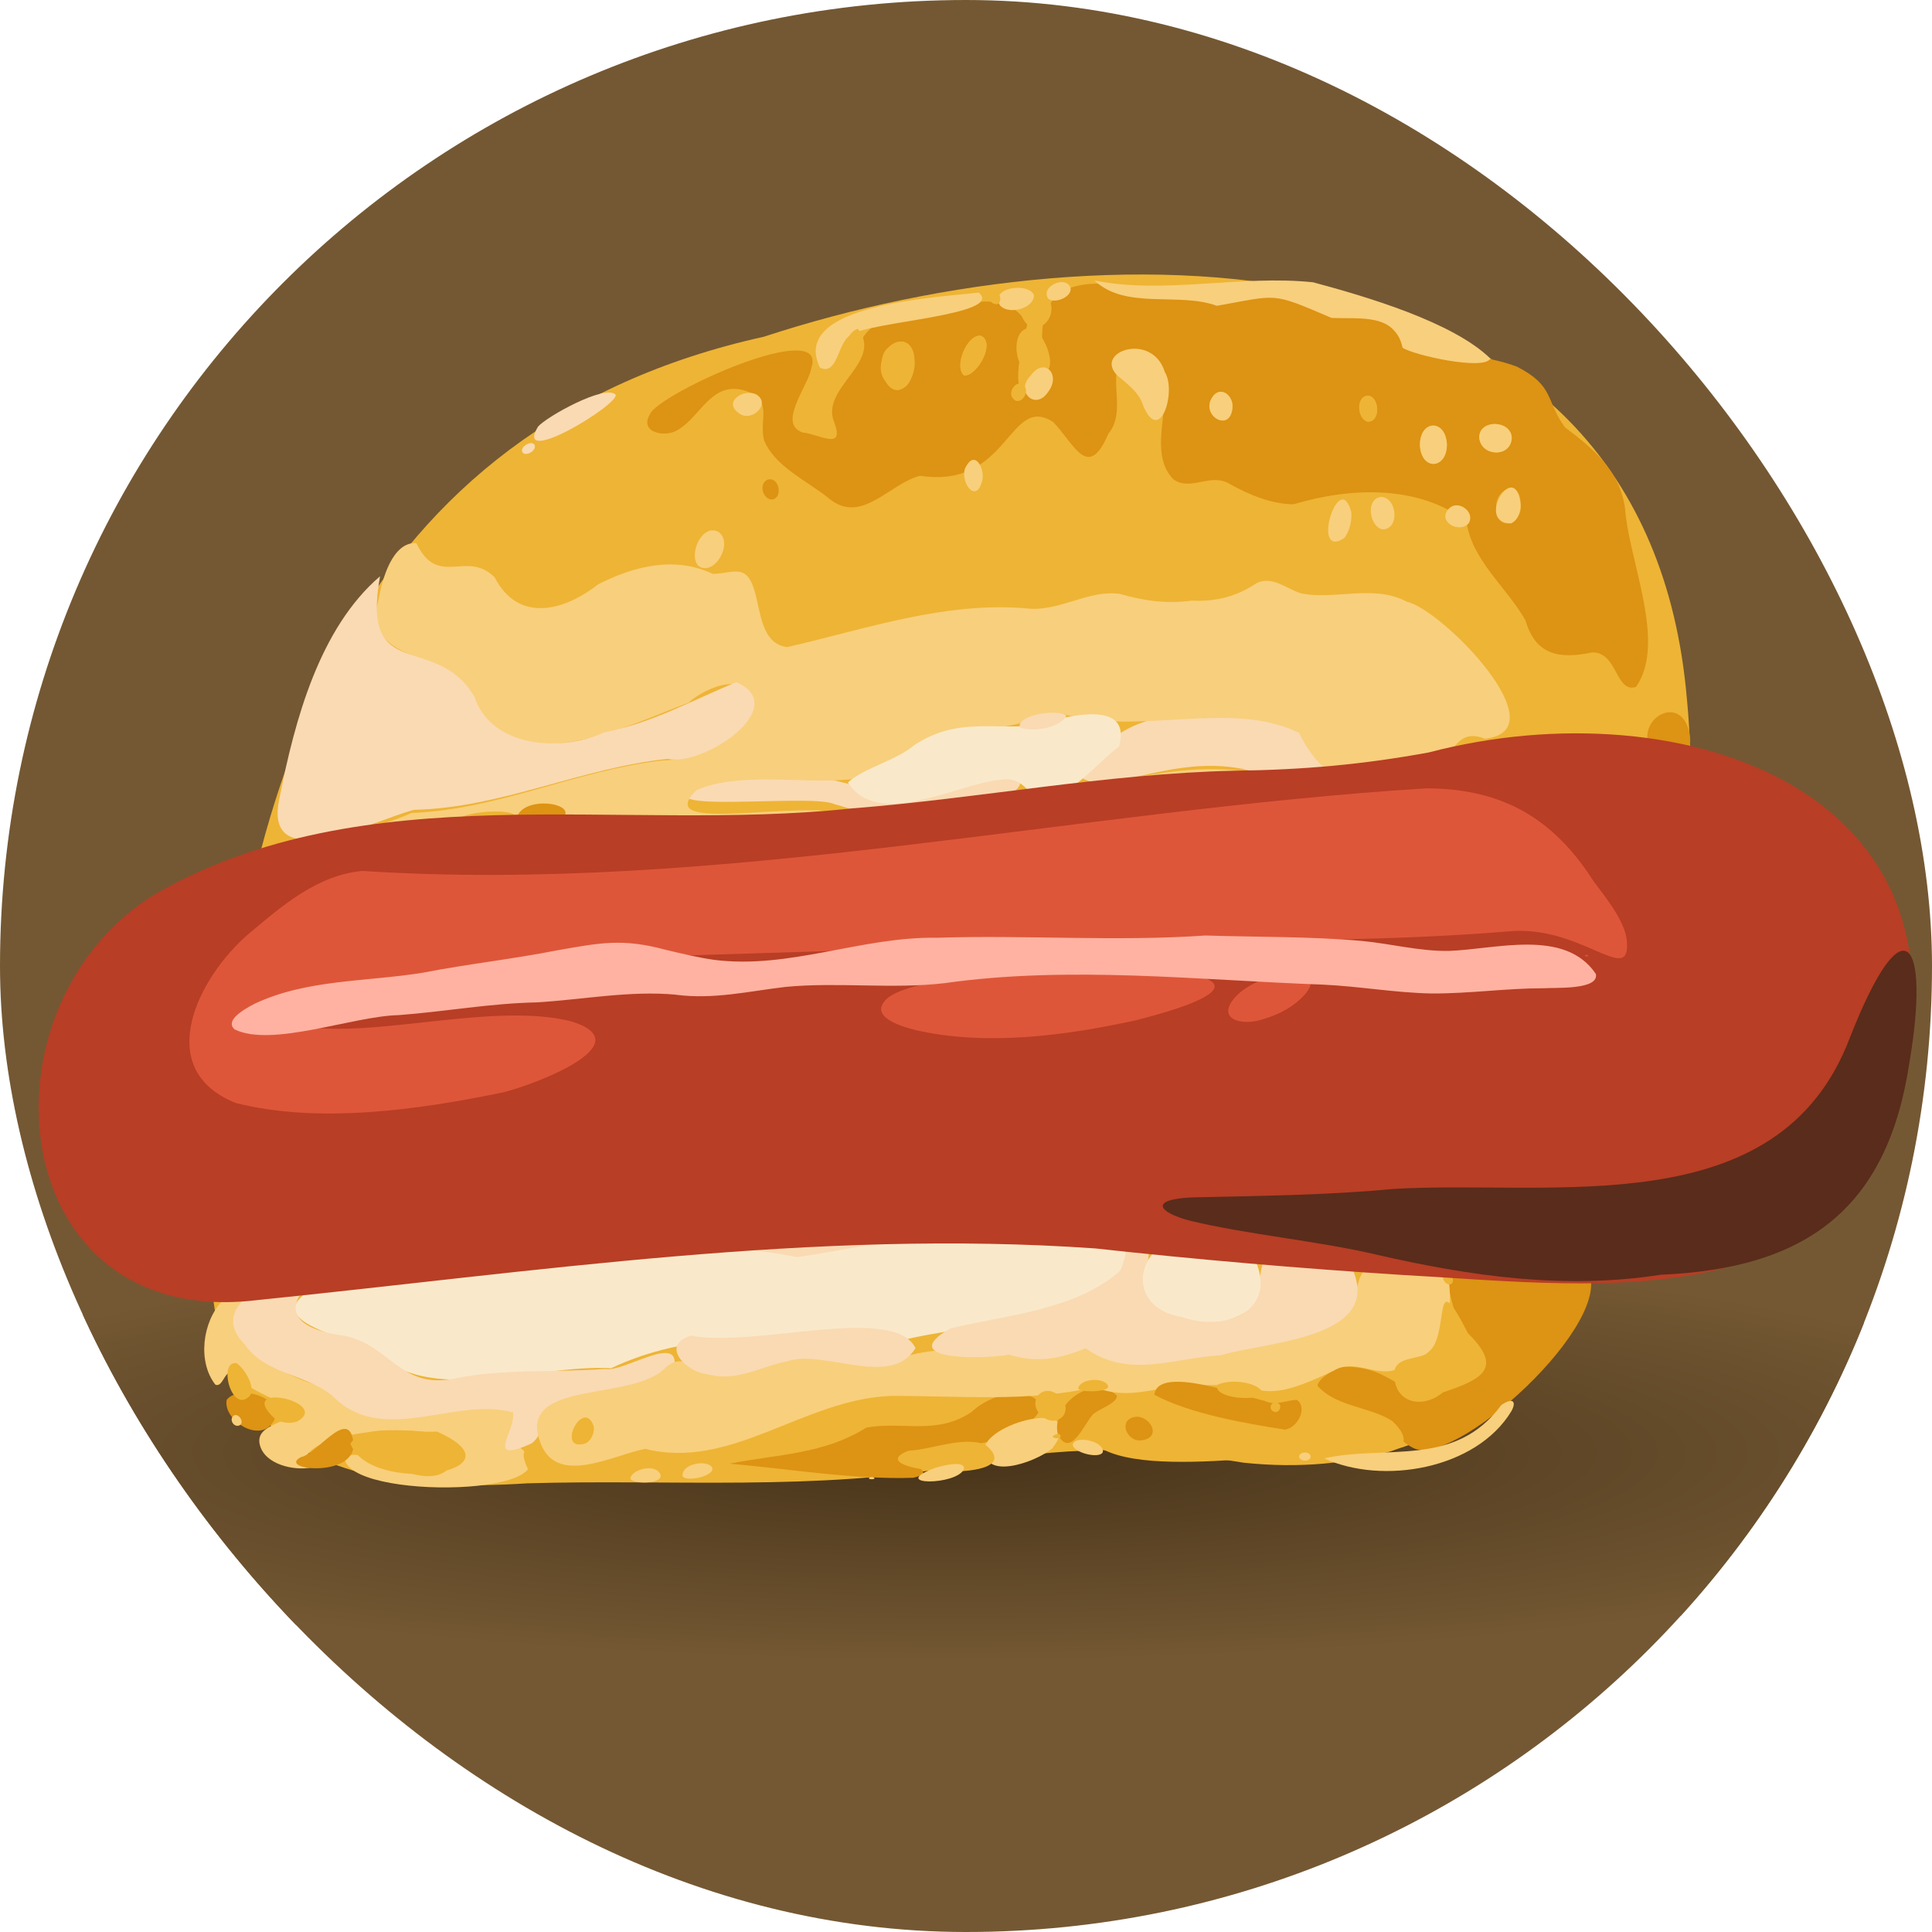 <svg width="250" height="250" viewBox="0 0 250 250" fill="none" xmlns="http://www.w3.org/2000/svg">
<g clip-path="url(#clip0_915_3099)">
<rect width="250" height="250" rx="125" fill="#745833"/>
<ellipse cx="123.5" cy="188" rx="150.5" ry="27" fill="url(#paint0_radial_915_3099)"/>
<path d="M218.286 90.479C213.084 29.313 144.165 28.687 98.838 43.574C46.207 55.2 30.459 100.985 28.036 149.709C23.716 182.278 35.841 194.042 68.227 191.942C86.474 191.392 105.99 192.989 124.088 189.664C137.936 187.075 147.443 187.047 160.913 189.272C190.143 192.346 208.014 172.644 212.443 145.137C216.232 127.238 220.076 108.833 218.288 90.484L218.286 90.479Z" fill="#EEB435"/>
<path d="M29.684 167.233C27.357 160.836 31.039 152.685 30.988 145.825C33.022 135.083 31.969 123.022 36.302 113.009C42.007 106.447 51.643 110.096 58.871 106.803C74.126 104.985 88.961 109.969 104.213 107.083C108.106 107.523 116.964 106.455 107.953 104.05C104.625 102.481 77.96 106.124 93.499 100.206C102.103 98.1 109.598 102.115 117.714 103.015C120.709 102.519 139.142 97.18 129.051 104.19C129.913 106.89 136.981 103.468 139.76 103.918C148.605 102.001 157.974 102.908 166.717 101.764C155.149 94.989 143.855 103.651 139.876 100.551C143.192 94.325 148.849 92.014 155.988 92.649C162.718 91.376 168.184 92.629 171.357 98.848C174.464 102.041 179.043 100.068 182.699 99.173C191.046 99.593 198.747 97.668 206.962 96.842C218.085 94.282 218.543 103.157 216.013 111.476C211.345 120.741 212.705 169.495 199.093 163.231C181.672 163.241 164.437 161.202 147.267 157.823C144.066 156.768 143.7 160.058 141.321 160.62C131.837 158.324 122.135 160.373 112.619 161.515C98.294 165.931 83.21 160.159 68.632 160.579C55.807 163.373 41.409 162.359 29.689 167.23L29.684 167.233ZM116.529 106.674C117.414 107.736 124.878 108.286 124.685 105.949C123.117 104.617 117.63 104.935 116.529 106.674Z" fill="#FADAB3"/>
<path d="M188.832 99.557C182.178 92.359 204.425 100.457 191.217 86.623C183.236 74.692 175.964 80.257 165.456 76.86C163.026 75.637 161.238 77.59 159.08 78.365C141.036 79.677 122.176 77.791 104.567 84.239C96.136 87.953 99.957 73.802 93.1 75.503C92.005 75.749 89.861 75.648 90.639 74.107C94.636 67.733 90.469 69.813 87.606 73.487C85.394 74.717 82.257 74.778 79.783 75.724C67.462 81.48 71.2 81.778 60.699 74.605C53.71 76.599 53.212 70.667 57.099 66.253C68.362 54.159 84.652 48.25 100.349 43.943C110.954 43.035 89.472 48.929 87.832 50.589C83.653 52.087 82.435 57.675 88.252 55.115C99.253 44.541 92.345 54.204 98.523 52.17C99.487 56.915 98.74 58.613 104.254 61.824C108.993 66.983 113.694 64.519 118.652 61.346C124.884 61.186 126.735 63.851 130.482 56.996C136.088 45.677 140.477 67.758 144.405 53.676C144.916 52.3 145.345 49.163 146.767 50.167C150.756 52.862 148.773 61.138 153.644 62.165C164.722 61.72 162.347 67.123 177.045 63.047C187.118 62.607 191.878 72.32 197.158 79.194C198.524 81.47 199.111 84.266 202.06 84.084C207.516 82.576 207.712 84.953 210.898 88.075C214.312 87.877 213.133 82.856 212.787 80.547C212.461 76.474 208.854 59.989 213.374 72.208C214.808 76.71 214.717 81.627 216.349 86.054C217.834 89.257 219.512 92.474 215.278 94.162C212.52 97.627 209.7 97.22 205.742 96.605C200.512 98.202 194.336 99.913 188.829 99.562L188.832 99.557ZM174.851 66.207C174.185 62.503 171.258 66.68 171.889 68.686C172.695 72.403 175.453 68.14 174.851 66.207ZM178.634 64.311C176.582 64.649 177.292 68.394 179.005 68.501C181.222 68.358 180.719 64.209 178.634 64.311ZM100.113 64.596C101.272 64.145 100.779 61.796 99.459 62.035C98 62.409 98.752 64.951 100.113 64.596Z" fill="#EEB435"/>
<path d="M53.869 70.272C56.696 76.173 60.368 71.055 64.019 74.717C67.067 80.651 72.999 79.067 77.382 75.624C82.126 73.196 87.381 71.953 92.248 74.267C94.922 74.178 96.534 72.891 97.587 76.288C98.439 78.919 98.444 83.348 101.878 83.732C112.015 81.408 122.205 77.811 132.853 78.726C137.079 79.209 140.798 76.267 144.935 76.85C147.973 77.747 151.032 78.164 154.205 77.717C157.431 77.882 160.037 77.162 162.626 75.444C164.593 74.498 166.429 76.128 168.244 76.753C172.678 77.734 177.682 75.522 182.091 77.885C186.588 78.861 201.985 94.561 192.121 95.593C188.231 94.006 187.999 98.313 185.307 99.587C177.748 102.531 172.02 102.818 168.084 94.825C159.168 90.48 147.348 95.288 137.442 92.364C133.224 93.081 129.248 94.667 124.875 94.54C119.249 95.219 115.526 100.731 109.714 100.873C103.823 101.44 95.52 99.849 90.142 102.236C83.41 108.707 107.912 102.262 110.942 106.274C115.381 110.347 98.166 107.603 95.871 108.943C88.579 110.822 79.126 109.925 72.658 106.391C66.22 103.068 58.855 108.361 52.56 109.942C48.827 110.486 44.752 109.579 41.182 111.196C38.818 113.021 32.418 114.043 37.086 109.688C42.492 108.3 48.072 107.489 53.274 105.196C64.43 104.771 74.537 99.704 85.594 98.417C90.071 98.288 94.968 96.233 96.509 91.759C97.592 86.437 91.376 88.812 89.077 90.935C80.916 93.973 66.894 101.273 61.38 90.876C59.409 83.74 46.565 86.58 48.998 77.511C49.455 74.948 50.775 70.105 53.869 70.275V70.272Z" fill="#F8CF7C"/>
<path d="M210.274 65.748C210.765 72.633 215.707 83.133 211.7 88.892C209.033 89.713 209.341 84.402 206.066 84.417C201.851 85.294 198.726 84.855 197.394 80.268C194.974 75.989 190.43 72.488 189.756 67.456C183.449 62.682 174.669 63.071 167.373 65.255C164.51 65.229 161.601 64.001 159.211 62.669C156.709 61.07 154.136 63.63 151.856 62.041C149.08 59.186 150.709 54.795 150.681 51.164C151.042 48.177 148.828 44.475 145.52 45.968C143.003 48.426 145.97 53.097 143.417 56.127C140.796 62.26 139.085 57.554 136.293 54.614C130.497 50.867 130.624 63.325 119.058 61.563C115.133 62.547 111.479 67.937 107.322 64.538C104.538 62.252 100.239 60.381 98.871 56.964C98.154 54.195 100.213 51.688 96.219 50.493C92.042 49.387 90.664 53.859 87.783 55.581C86.278 56.661 82.655 56.074 84.089 53.63C85.027 51.022 107.309 40.852 104.975 47.653C104.668 49.55 102.031 52.814 102.87 54.589C104.594 56.089 108.621 56.92 107.294 53.381C106.971 51.23 108.598 49.659 109.659 47.976C110.953 44.966 111.863 41.414 115.852 41.355C121.105 41.015 129.569 35.912 132.935 41.945C132.566 43.664 130.26 51.358 133.293 50.951C136.332 50.208 135.683 46.687 134.872 44.46C134.137 31.076 150.686 39.088 158.321 39.065C163.165 38.416 166.5 36.937 170.94 40.249C177.733 41.338 177.71 39.001 182.088 44.905C186.677 45.84 191.89 45.769 196.316 47.455C201.213 49.972 199.969 51.833 202.499 55.291C206.125 58.021 209.595 60.864 210.272 65.753L210.274 65.748ZM118.331 46.573C118.359 44.348 116.493 43.405 114.947 44.961C112.875 46.555 114.772 52.39 117.426 49.804C118.072 48.963 118.367 47.651 118.331 46.573ZM187.227 57.426C186.995 54.119 183.662 54.35 183.738 57.704C183.982 61.011 187.313 60.658 187.227 57.426ZM195.622 56.643C195.52 54.309 191.3 54.215 191.419 56.699C191.709 59.122 195.546 59.227 195.622 56.643ZM196.776 65.285C196.789 61.571 192.94 63.429 193.692 66.292C194.216 68.954 197.058 67.502 196.776 65.285ZM124.761 48.579C126.403 48.741 128.953 44.269 126.899 43.43C125.081 43.293 123.396 47.518 124.761 48.579ZM159.486 52.639C159.56 51.111 157.876 49.863 156.88 51.391C155.263 53.816 159.326 56.107 159.486 52.639ZM177.003 51.192C175.374 51.317 175.661 54.276 176.965 54.551C178.684 54.683 178.542 51.302 177.003 51.192Z" fill="#DD9313"/>
<path d="M49.175 74.575C46.645 88.673 56.37 81.661 61.391 90.158C63.603 96.824 72.715 97.333 78.207 94.76C84.36 93.583 89.74 90.527 95.292 88.276C102.518 91.467 91.075 99.222 86.417 98.197C75.189 99.349 64.895 104.548 53.568 104.79C48.526 106.084 33.757 113.701 36.195 103.137C38.14 93.166 41.369 81.249 49.172 74.575H49.175Z" fill="#FADAB3"/>
<path d="M28.73 168.381C32.862 163.748 39.167 162.658 45.142 162.943C56.159 163.227 67.653 157.802 78.418 160.494C64.396 165.289 48.191 162.015 34.388 167.153C24.375 171.322 35.971 177.956 41.42 179.334C45.399 182.55 49.482 184.098 54.557 182.911C58.584 183.455 69.771 178.828 65.789 186.313C78.082 193.414 46.67 194.431 44.674 189.077C45.483 185.858 54.015 193.302 57.778 190.282C65.571 183.244 41.504 184.091 39.699 188.451C38.458 189.267 40.99 189.435 40.233 189.903C37.967 190.335 34.321 189.483 33.64 187.035C32.788 183.999 38.351 184.269 37.474 182.38C35.511 180.76 31.97 179.908 30.368 177.839C29.117 176.74 28.926 179.662 27.861 179.166C25.54 176.199 26.193 171.056 28.733 168.381H28.73Z" fill="#F8CF7C"/>
<path d="M187.61 162.957C192.377 160.494 199.72 163.906 204.906 163.634C210.713 169.344 189.344 189.427 183.145 187.484C181.399 186.793 180.336 185.051 178.805 184.022C175.37 182.598 165.475 180.472 173.555 176.87C181.64 176.526 181.437 183.447 189.56 178.309C193.183 176.758 190.409 174.648 189.217 172.509C188.215 169.723 186.728 165.769 187.612 162.957H187.61Z" fill="#DD9313"/>
<path d="M170.143 178.902C172.528 182.093 177.056 181.894 180.132 183.857C185.156 188.591 176.27 188.307 173.257 188.383C165.976 187.396 141.131 192.878 139.977 183.989C146.732 173.713 160.123 188.436 167.405 182.924C168.012 181.152 166.855 176.461 170.143 178.902ZM147.973 186.331C151.469 185.378 146.462 181.439 145.636 184.424C145.377 185.675 146.849 186.567 147.973 186.331Z" fill="#EEB435"/>
<path d="M68.486 190.442C66.174 185.916 69.942 187.699 72.175 189.255C78.226 190.327 83.817 185.357 89.878 188.316C101.001 185.853 114.41 175.94 125.686 182.036C123.657 186.737 115.824 183.318 111.921 184.973C107.324 188.222 102.366 188.71 96.9 188.815C87.762 190.012 77.338 193.612 68.486 190.442Z" fill="#EEB435"/>
<path d="M94.404 189.397C100.359 188.212 106.598 188.21 112.1 184.734C116.831 183.883 121.199 185.739 125.679 182.738C131.306 177.562 140.031 181.826 129.872 185.759C126.701 187.745 119.648 186.616 117.559 188.985C118.576 189.921 120.909 190.574 118.189 191.223C110.511 191.492 101.963 190.045 94.404 189.397Z" fill="#DD9313"/>
<path d="M192.846 46.393C192.07 48.008 182.796 45.928 181.496 44.998C180.5 40.502 176.063 41.303 172.293 41.136C164.401 37.757 165.492 38.156 157.46 39.572C152.555 37.757 145.66 40.136 141.615 36.287C150.567 38.125 160.539 35.535 169.92 36.529C176.778 38.369 188.008 41.669 192.848 46.393H192.846Z" fill="#F8CF7C"/>
<path d="M106.108 47.578C102.05 39.31 121.383 38.506 126.639 37.855C130.157 40.774 112.294 41.639 110.186 43.314C108.368 44.056 108.49 48.699 106.111 47.58L106.108 47.578Z" fill="#F8CF7C"/>
<path d="M171.352 188.713C179.274 186.918 188.272 189.982 194.264 181.816C195.612 180.867 196.326 181.205 195.586 182.586C191.015 190.165 178.847 192.168 171.352 188.713Z" fill="#F8CF7C"/>
<path d="M127.471 187.036C129.06 183.525 140.985 181.061 136.172 187.407C134.077 189.22 126.752 191.836 127.471 187.036Z" fill="#F8CF7C"/>
<path d="M213.244 96.125C212.486 92.68 217.093 90.313 218.397 94.101C220.083 98.739 214.558 101.278 213.244 96.125Z" fill="#DD9313"/>
<path d="M127.47 186.92C134.197 192.322 110.374 190.522 117.539 187.726C120.651 187.565 124.566 185.816 127.47 186.92Z" fill="#EEB435"/>
<path d="M136.887 185.601C135.947 181.713 141.487 177.681 144.53 180.587C144.578 181.619 142.082 182.324 141.39 183.066C140.259 184.304 138.492 188.781 136.887 185.601Z" fill="#DD9313"/>
<path d="M79.662 51.072C80.11 52.353 66.396 60.65 69.607 55.221C70.72 53.907 78.353 49.679 79.662 51.072Z" fill="#FADAB3"/>
<path d="M29.341 181.121C31.253 178.812 38.118 181.469 34.828 184.611C32.754 186.302 28.836 183.465 29.341 181.121Z" fill="#DD9313"/>
<path d="M45.67 186.276C46.807 191.381 35.615 190.285 38.94 188.546C40.964 188.203 44.938 182.287 45.67 186.276Z" fill="#DD9313"/>
<path d="M135.802 38.769C137.073 41.606 133.376 44.166 132.148 40.732C131.64 38.959 134.96 36.343 135.802 38.769Z" fill="#EEB435"/>
<path d="M133.785 38.139C133.909 39.883 130.543 40.826 129.399 39.517C127.993 37.211 132.979 36.486 133.785 38.139Z" fill="#F8CF7C"/>
<path d="M120.621 190.089C121.302 189.792 125.055 188.767 124.72 190.137C123.713 192.22 115.221 192.227 120.621 190.089Z" fill="#F8CF7C"/>
<path d="M138.824 186.877C139.195 185.695 142.937 186.483 142.698 187.917C142.231 188.855 138.697 187.907 138.824 186.877Z" fill="#F8CF7C"/>
<path d="M135.649 38.656C134.53 37.041 138.079 35.511 138.539 37.319C138.672 38.48 136.429 39.335 135.649 38.656Z" fill="#F8CF7C"/>
<path d="M88.326 191.012C88.14 189.441 91.385 188.81 92.15 189.87C92.623 191.002 88.763 191.83 88.326 191.012Z" fill="#F8CF7C"/>
<path d="M81.57 191.337C81.7 190.096 84.982 189.273 85.483 190.89C85.681 192.067 81.886 192.067 81.57 191.337Z" fill="#F8CF7C"/>
<path d="M129.203 37.955C129.515 38.306 129.576 39.247 129.007 39.376C127.504 39.364 127.789 36.941 129.203 37.955Z" fill="#EEB435"/>
<path d="M30.268 183.158C30.896 182.846 31.687 184.063 31.003 184.435C30.266 184.783 29.559 183.641 30.268 183.158Z" fill="#F8CF7C"/>
<path d="M69.141 57.512C69.525 58.158 68.36 58.964 67.76 58.674C66.954 58.074 68.61 56.902 69.141 57.512Z" fill="#FADAB3"/>
<path d="M168.105 188.434C168.214 187.803 169.485 187.78 169.599 188.434C169.615 189.232 168.059 189.148 168.105 188.434Z" fill="#F8CF7C"/>
<path d="M32.176 184.801C32.588 185.144 32.918 185.424 32.176 184.801V184.801Z" fill="#F8CF7C"/>
<path d="M205.772 163.029C204.898 163.372 205.729 162.081 206.019 162.434C206.059 162.637 205.955 162.922 205.772 163.029Z" fill="#F8CF7C"/>
<path d="M112.424 191.301C112.5 191.103 112.899 191.077 113.067 191.194C113.461 191.453 112.465 191.469 112.424 191.301Z" fill="#F8CF7C"/>
<path d="M43.514 165.223C63.445 164.122 82.994 158.631 103.115 162.671C110.765 161.76 145.015 153.574 146.139 163.461C141.941 170.234 124.703 171.536 117.048 173.339C111.658 171.414 111.2 171.795 105.688 172.868C96.344 173.181 87.769 172.917 79.073 177.051C69.979 176.491 56.036 181.612 49.37 175.505C44.448 172.37 30.589 170.804 43.514 165.226V165.223Z" fill="#F9E9CA"/>
<path d="M109.721 101.254C111.895 99.288 115.92 98.46 118.368 96.377C123.644 92.965 127.862 94.323 133.641 93.919C136.994 92.955 146.656 90.024 144.8 96.581C141.843 98.838 138.98 102.652 135.296 103.451C132.809 103.255 132.776 100.438 129.586 100.88C123.751 101.396 113.71 107.394 109.719 101.254H109.721Z" fill="#F9E9CA"/>
<path d="M131.563 103.986C143.376 101.799 157.435 96.287 168.233 102.117C158.285 103.409 147.619 102.605 137.525 104.616C134.296 105.811 120.237 106.053 131.563 103.988V103.986Z" fill="#F8CF7C"/>
<path d="M144.589 158.844C136.359 153.894 160.238 159.551 162.21 159.869C165.035 160.433 169.505 159.139 171.468 161.575C169.21 164.88 149.735 159.281 144.591 158.844H144.589Z" fill="#F8CF7C"/>
<path d="M171.415 162.485C171.936 158.33 179.914 162.881 183.044 161.931C184.173 161.694 188.129 163.459 185.8 164.305C181.539 162.503 174.326 166.403 171.412 162.485H171.415Z" fill="#EEB435"/>
<path d="M116.525 106.655C117.687 104.949 123.1 104.611 124.684 105.948C124.89 108.28 117.372 107.758 116.525 106.655Z" fill="#F8CF7C"/>
<path d="M66.99 105.486C68.475 102.532 76.849 104.426 71.304 106.722C70.308 106.976 66.349 106.829 66.99 105.486Z" fill="#DD9313"/>
<path d="M66.904 105.684C67.57 106.698 62.211 106.764 61.319 106.726C55.313 105.811 65.803 104.026 66.904 105.684Z" fill="#EEB435"/>
<path d="M199.712 163.189C199.245 164.209 194.846 163.568 195.39 162.195C196.171 161.051 199.949 161.381 199.712 163.189Z" fill="#F8CF7C"/>
<path d="M203.807 96.965C202.879 95.045 206.964 94.679 207.468 96.133C208.017 97.748 204.478 97.788 203.807 96.965Z" fill="#DD9313"/>
<path d="M192.027 99.269C192.16 98.405 197.832 97.464 198.162 98.608C198.137 100.195 192.266 100.174 192.027 99.269Z" fill="#F8CF7C"/>
<path d="M188.064 99.413C188.184 99.136 189.038 99.144 189.041 99.434C188.807 99.531 188.25 99.571 188.064 99.413Z" fill="#F8CF7C"/>
<path d="M144.523 48.529C141.571 45.435 149.132 42.92 150.729 48.15C152.27 50.581 150.129 57.664 147.942 52.533C147.391 50.713 145.847 49.688 144.523 48.529Z" fill="#F8CF7C"/>
<path d="M90.382 73.234C89.019 71.835 90.819 67.661 92.975 68.83C94.981 70.257 92.441 74.67 90.382 73.234Z" fill="#F8CF7C"/>
<path d="M174.856 66.263C174.97 67.323 174.622 68.831 173.928 69.639C169.537 72.492 173.274 60.4 174.856 66.263Z" fill="#F8CF7C"/>
<path d="M178.674 64.309C180.728 64.271 181.204 68.359 179.004 68.501C177.273 68.397 176.579 64.583 178.674 64.309Z" fill="#F8CF7C"/>
<path d="M125.085 60.238C126.275 58.186 127.574 60.937 127.051 62.384C126.138 65.437 123.918 61.817 125.085 60.238Z" fill="#F8CF7C"/>
<path d="M97.858 51.037C99.843 52.242 97.27 54.683 95.669 53.508C93.452 52.059 96.215 50.21 97.858 51.037Z" fill="#F8CF7C"/>
<path d="M187.516 65.789C188.718 64.594 190.963 66.3 190.033 67.731C188.82 69.089 185.863 67.459 187.516 65.789Z" fill="#F8CF7C"/>
<path d="M100.074 64.608C98.729 64.89 98.019 62.406 99.461 62.035C100.796 61.791 101.284 64.206 100.074 64.608Z" fill="#DD9313"/>
<path d="M137.984 92.602C137.28 94.156 133.585 94.822 131.935 94.112C131.699 92.399 137.005 91.728 137.984 92.602Z" fill="#FADAB3"/>
<path d="M106.427 48.151C108.951 47.417 109.066 43.107 111.006 42.548C114.41 46.758 106.18 50.14 107.917 54.556C109.406 58.433 106.058 56.181 103.838 55.959C100.51 54.803 104.505 49.321 106.427 48.151Z" fill="#EEB435"/>
<path d="M118.331 46.631C118.638 48.81 116.396 52.243 114.593 49.377C112.086 46.24 117.858 41.163 118.331 46.631Z" fill="#EEB435"/>
<path d="M133.533 48.509C130.993 47.883 130.64 41.787 133.82 42.493C135.488 43.752 137.611 49.155 133.533 48.509Z" fill="#EEB435"/>
<path d="M187.228 57.485C187.251 60.709 183.977 60.958 183.738 57.704C183.664 54.295 187.061 54.16 187.228 57.485Z" fill="#F8CF7C"/>
<path d="M195.622 56.69C195.479 59.243 191.706 59.095 191.416 56.7C191.299 54.193 195.581 54.321 195.622 56.69Z" fill="#F8CF7C"/>
<path d="M196.774 65.345C196.759 66.301 196.372 67.391 195.498 67.732C190.774 67.686 196.171 59.133 196.774 65.345Z" fill="#F8CF7C"/>
<path d="M124.73 48.576C123.428 47.468 125.068 43.311 126.893 43.435C128.95 44.272 126.387 48.792 124.73 48.576Z" fill="#EEB435"/>
<path d="M159.483 52.696C159.249 56.121 155.275 53.764 156.874 51.392C157.889 49.838 159.597 51.155 159.483 52.696Z" fill="#F8CF7C"/>
<path d="M133.321 48.661C135.131 46.065 137.399 48.483 135.586 50.771C133.961 53.151 131.365 50.667 133.321 48.661Z" fill="#F8CF7C"/>
<path d="M177.033 51.191C178.549 51.352 178.671 54.664 176.96 54.55C175.643 54.273 175.378 51.265 177.033 51.191Z" fill="#EEB435"/>
<path d="M132.343 49.722C133.589 50.686 131.784 52.995 130.899 51.278C130.581 50.5 131.525 49.237 132.343 49.722Z" fill="#EEB435"/>
<path d="M41.649 164.666C36.5 168.579 37.054 171.859 44.458 172.815C50.479 173.997 51.765 179.758 58.653 178.413C65.136 177.045 71.764 177.638 78.255 177.142C80.65 177.673 88.127 172.37 87.235 176.974C85.885 179.074 83.167 178.792 80.899 179.423C77.879 181.052 75.013 181.253 71.823 181.635C70.195 182.817 70.49 185.565 68.779 186.781C62.578 189.587 66.827 185.067 66.377 182.776C59.217 180.704 50.006 186.864 43.601 181.177C40.136 177.689 34.525 178.134 31.606 173.895C26.168 168.345 37.644 164.122 41.646 164.669L41.649 164.666Z" fill="#FADAB3"/>
<path d="M45.344 186.803C47.164 184.014 53.327 185.502 56.541 185.245C68.495 190.556 47.851 193.627 45.344 186.803Z" fill="#EEB435"/>
<path d="M35.541 183.564C30.24 178.599 43.064 181.441 38.419 183.958C37.494 184.256 36.322 184.121 35.541 183.564Z" fill="#EEB435"/>
<path d="M32.336 180.621C29.958 183.108 28.151 175.986 30.622 176.398C31.647 177.107 33.101 179.447 32.336 180.621Z" fill="#EEB435"/>
<path d="M62.978 163.472C62.95 165.028 59.856 164.946 59.21 164.054C58.504 162.892 62.742 162.633 62.978 163.472Z" fill="#FADAB3"/>
<path d="M56.011 164.165C56.278 165.586 53.611 165.769 53.039 164.834C52.465 163.756 55.681 163.438 56.011 164.165Z" fill="#FADAB3"/>
<path d="M69.789 186.292C67.236 178.482 82.1 181.388 86.157 176.926C89.346 174.218 90.863 179.611 98.343 176.908C102.902 175.154 106.337 175.904 110.987 176.428C115.772 176.646 119.942 173.679 124.849 175.182C130.47 174.462 135.873 175.896 141.26 174.157C151.275 178.698 163.382 173.422 173.529 170.682C176.877 168.592 173.88 163.741 179.466 163.148C182.311 162.841 186.109 163.148 187.5 165.993C188.212 171.94 185.86 175.828 180.076 177.386C177.602 177.846 175.052 175.863 172.54 177.376C162.291 182.336 164.343 178.655 154.524 179.311C149.983 179.212 146.048 181.383 141.708 179.473C133.061 181.497 124.048 180.585 115.241 180.635C103.96 181.068 94.644 190.279 83.495 187.482C79.242 188.281 71.703 192.585 69.794 186.292H69.789ZM76.814 184.543C75.41 180.76 71.853 188.057 75.804 186.745C76.516 186.341 76.946 185.336 76.814 184.543Z" fill="#F8CF7C"/>
<path d="M180.476 177.213C180.957 175.639 183.349 175.886 184.615 175.166C187.875 173.071 185.058 162.896 189.954 172.52C194.569 177.053 191.818 178.474 186.723 180.175C183.789 182.585 179.965 181.327 180.476 177.213Z" fill="#EEB435"/>
<path d="M187.8 166.147C187.177 166.5 186.302 165.285 186.885 164.814C187.518 164.374 188.438 165.633 187.8 166.147Z" fill="#EEB435"/>
<path d="M163.61 181.261C165.037 181.958 166.438 181.175 167.826 181.147C169.278 182.207 167.841 184.808 166.27 184.991C161.035 184.173 153.972 182.937 149.383 180.486C149.759 176.555 160.694 180.631 163.61 181.264V181.261Z" fill="#DD9313"/>
<path d="M147.921 186.338C145.905 186.852 144.499 183.702 146.919 183.338C148.767 183.132 150.359 185.901 147.921 186.338Z" fill="#DD9313"/>
<path d="M134.384 180.508C135.884 178.853 138.884 181.464 137.57 183.228C135.981 185.072 132.841 182.326 134.384 180.508Z" fill="#EEB435"/>
<path d="M137.124 185.604C137.734 186.265 135.901 186.227 136.305 185.772C136.519 185.65 136.892 185.454 137.124 185.604Z" fill="#EEB435"/>
<path d="M139.514 179.662C139.788 178.302 143.129 178.172 143.396 179.436C143.335 180.163 139.715 180.216 139.514 179.662Z" fill="#EEB435"/>
<path d="M174.953 164.094C179.127 173.25 163.796 173.613 157.992 175.36C151.682 175.752 146.083 178.426 140.469 174.465C137.095 175.848 134.235 176.395 130.521 175.286C127.676 175.886 115.553 176.161 122.972 171.89C130.31 170.128 139.058 169.573 144.934 164.458C145.89 162.668 146.447 155.615 148.877 160.553C147.441 168.76 150.81 171.307 159.014 170.702C167.244 169.017 157.153 155.295 174.95 164.094H174.953Z" fill="#FADAB3"/>
<path d="M118.468 174.439C115.282 179.699 106.859 174.571 101.822 176.158C98.349 176.849 95.243 178.876 91.513 177.818C88.858 177.574 85.286 174.076 89.433 172.814C97.424 174.487 115.625 168.683 118.47 174.442L118.468 174.439Z" fill="#FADAB3"/>
<path d="M162.208 162.605C165.64 169.434 158.796 172.479 152.918 170.412C142.694 168.739 149.188 153.927 162.208 162.605Z" fill="#F9E9CA"/>
<path d="M163.499 180.363C162.639 181.342 157.117 181.012 157.463 179.222C159.065 178.403 162.838 178.734 163.499 180.363Z" fill="#EEB435"/>
<path d="M76.823 184.595C76.935 185.373 76.505 186.354 75.806 186.746C71.797 188.042 75.501 180.695 76.823 184.595Z" fill="#EEB435"/>
<path d="M165.511 181.647C165.91 182.006 165.508 182.802 164.984 182.718C163.856 182.436 164.6 180.903 165.511 181.647Z" fill="#EEB435"/>
<path d="M244.914 143.355C258.031 102.48 217.893 88.71 184.864 97.369C176.461 98.91 168.683 99.624 159.714 99.731C143.094 100.105 126.684 103.324 110.146 104.615C80.107 107.816 47.337 100.047 20.026 115.721C-3.609 130.327 0.548 172.09 33.14 168.248C69.098 164.595 105.488 158.996 141.726 161.546C154.878 162.99 168.18 164.127 181.419 164.976C203.775 166.158 237.65 171.07 244.917 143.355H244.914Z" fill="#B83E25"/>
<path d="M178.065 162.337C170.433 160.555 161.247 159.731 153.909 157.941C149.874 156.863 148.669 155.195 154.225 154.946C162.376 154.756 171.92 154.661 180.287 153.848C200.899 152.615 230.145 158.587 239.359 134.309C246.468 116.176 249.737 121.859 247.08 137.477C244.233 156.523 233.618 164.158 214.895 164.951C202.468 166.896 190.213 165.136 178.063 162.34L178.065 162.337Z" fill="#5A2C1B"/>
<path d="M184.606 102.012C194.334 102.045 200.997 105.834 206.237 114.076C207.933 116.319 210.549 119.565 210.532 122.121C210.768 127.437 204.47 119.675 195.267 120.516C167.5 122.807 138.526 120.626 110.631 122.927C93.563 123.641 76.506 123.583 59.519 125.55C56.804 125.53 28.845 131.744 40.39 132.969C49.914 133.981 64.287 129.753 73.912 132.161C83.108 135.013 69.522 140.243 65.143 141.342C54.213 143.615 41.198 145.453 30.49 142.72C19.628 138.357 25.641 126.448 32.157 120.857C36.602 117.127 41.097 113.225 46.909 112.701C92.818 115.676 138.946 104.842 184.604 102.01L184.606 102.012ZM205.505 123.674C205.508 123.537 205.103 123.511 205.081 123.649C205.136 123.73 205.51 123.852 205.505 123.674Z" fill="#DE5639"/>
<path d="M114.451 129.567C118.662 123.623 181.128 123.303 147.028 132.013C137.827 134.039 127.578 135.374 118.494 133.3C116.806 132.87 112.679 131.69 114.454 129.567H114.451Z" fill="#DE5639"/>
<path d="M159.965 128.893C161.414 127.345 164.602 126.043 166.71 125.82C168.787 125.52 170.623 126.455 169.021 128.474C167.646 130.147 165.607 131.25 163.524 131.858C160.626 132.87 157.178 131.853 159.962 128.893H159.965Z" fill="#DE5639"/>
<path d="M87.463 128.712C81.526 128.16 75.516 129.335 69.518 129.706C63.383 129.825 57.706 130.896 51.591 131.356C45.672 131.478 35.24 135.561 30.372 133.212C29.118 132.149 31.19 130.784 32.96 129.879C39.71 126.693 47.518 127.049 54.741 125.864C60.477 124.745 66.363 124.107 72.071 122.978C77.636 122.002 80.545 121.384 86.189 122.917C88.228 123.398 90.28 123.896 92.362 124.199C102.158 125.465 111.476 121.163 121.323 121.344C132.869 120.972 144.429 121.857 155.987 121.054C162.72 121.27 169.544 121.166 176.228 121.755C179.965 122.116 183.654 123.095 187.427 123.05C193.547 122.854 202.502 120.08 206.503 126.029C206.941 128.117 201.314 127.773 199.697 127.88C194.879 127.88 190.158 128.577 185.269 128.557C180.565 128.47 175.806 127.618 171.171 127.41C154.937 126.823 138.416 124.934 122.246 127.217C115.519 128.018 108.336 127.051 101.634 127.707C96.832 128.274 92.332 129.357 87.463 128.719V128.712Z" fill="#FFB2A1"/>
</g>
<defs>
<radialGradient id="paint0_radial_915_3099" cx="0" cy="0" r="1" gradientUnits="userSpaceOnUse" gradientTransform="translate(123.5 188) scale(150.5 27)">
<stop stop-color="#473319"/>
<stop offset="1" stop-color="#745833"/>
</radialGradient>
<clipPath id="clip0_915_3099">
<rect width="250" height="250" rx="125" fill="white"/>
</clipPath>
</defs>
</svg>

